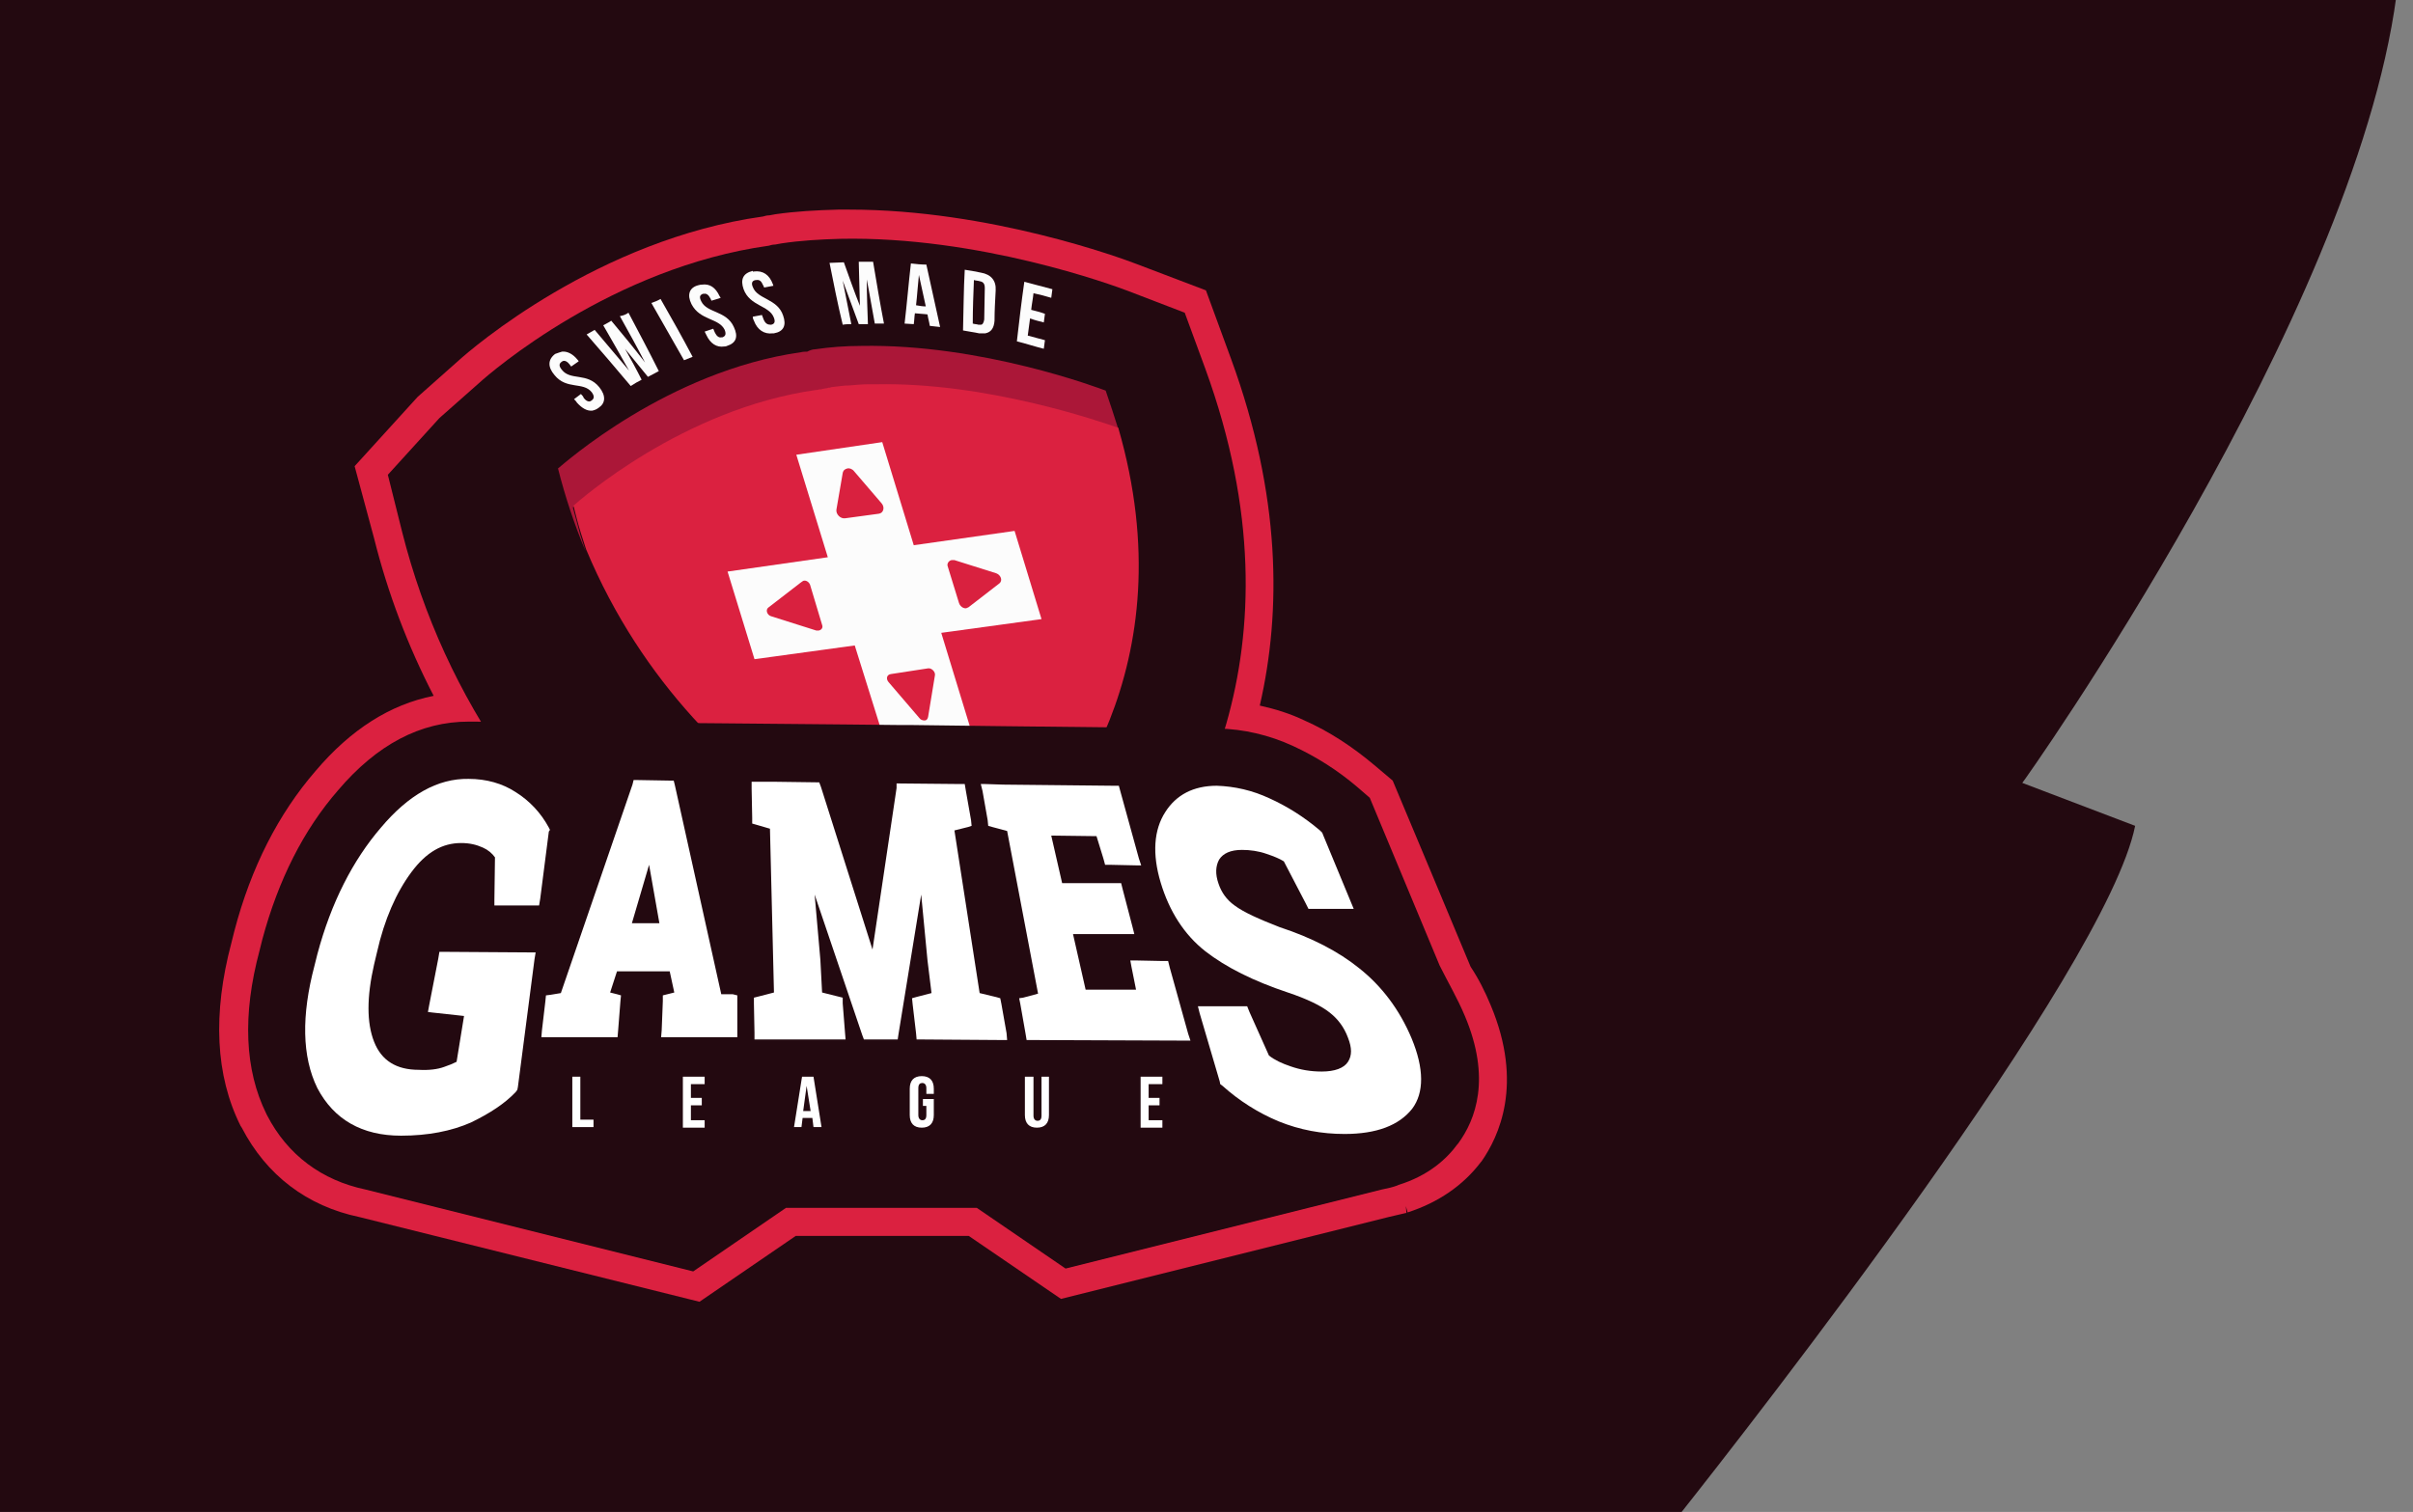 <?xml version="1.0" encoding="utf-8"?>
<!-- Generator: Adobe Illustrator 22.1.0, SVG Export Plug-In . SVG Version: 6.00 Build 0)  -->
<svg version="1.1" id="Calque_1" xmlns="http://www.w3.org/2000/svg" xmlns:xlink="http://www.w3.org/1999/xlink" x="0px" y="0px"
	 viewBox="0 0 421.2 264" style="enable-background:new 0 0 421.2 264;" xml:space="preserve">
<rect x="0" y="0" width="421.2" height="264" fill="#808080" stroke="none"/>
<style type="text/css">
	.st0{fill:#230910;}
	.st1{fill:#DB2140;}
	.st2{enable-background:new    ;}
	.st3{clip-path:url(#SVGID_2_);enable-background:new    ;}
	.st4{fill:#59101F;}
	.st5{clip-path:url(#SVGID_4_);enable-background:new    ;}
	.st6{clip-path:url(#SVGID_6_);enable-background:new    ;}
	.st7{clip-path:url(#SVGID_8_);enable-background:new    ;}
	.st8{clip-path:url(#SVGID_10_);enable-background:new    ;}
	.st9{clip-path:url(#SVGID_12_);enable-background:new    ;}
	.st10{clip-path:url(#SVGID_14_);enable-background:new    ;}
	.st11{clip-path:url(#SVGID_16_);enable-background:new    ;}
	.st12{clip-path:url(#SVGID_18_);enable-background:new    ;}
	.st13{clip-path:url(#SVGID_20_);enable-background:new    ;}
	.st14{clip-path:url(#SVGID_22_);enable-background:new    ;}
	.st15{fill:#AB1738;}
	.st16{fill:#FCFCFC;}
	.st17{fill:#FFFFFF;}
	.st18{fill:#D9213F;}
</style>
<path class="st0" d="M418.3-0.7H205.9H-1.4v0.4v264.6h218.3h76.4c12.5-15.8,74.3-94.8,79.4-120.1l-19.7-7.5
	C353.1,136.7,410.8,55.5,418.3-0.7z"/>
<g>
	<g>
		<path class="st1" d="M260.2,175.5c-1-2.4-2.1-4.6-3.5-6.7l-6.6-15.8l-7-16.7l-3.2-2.7c-3.8-3.2-7.9-5.9-12.2-7.8
			c-2.5-1.2-5.1-2-7.8-2.6c3.8-16.5,3.7-36.7-5-60.5l-4.4-12l-12.1-4.6c-2.6-1-25.6-9.5-50.1-9.5c-0.7,0-1.3,0-2,0
			c-3.8,0.1-7.4,0.3-10.9,0.8c-0.4,0.1-0.7,0.1-1.1,0.2c-0.4,0-0.8,0.1-1.1,0.2c-28.7,4-50.8,23-53.2,25.2l-7.1,6.3l-11,12.1
			L65.3,94c2.4,9.6,5.9,18.8,10.4,27.5c-7.6,1.5-14.5,5.9-20.6,13.1c-6.5,7.5-11.3,16.9-14.2,28l-0.5,2c-3.3,12.4-2.8,23.2,1.6,32
			l0.2,0.3c4.3,8.3,11.4,13.7,20.5,15.6l59.4,14.8l16.8-11.5h30.2l16.1,11l57.2-14.3c1-0.2,2-0.5,3-0.7h0.1l-0.1-1.2l0.3,1.1
			c5.3-1.7,9.7-4.7,12.8-8.8l0.1-0.1C261.6,198.5,266,189.3,260.2,175.5z"/>
		<path class="st0" d="M210.4,64.4l-3.6-9.8l-9.9-3.8c-2.6-1-26-9.6-50.2-9.1c-3.6,0.1-7,0.3-10.3,0.8c-0.4,0.1-0.7,0.1-1.1,0.2
			c-0.4,0-0.8,0.1-1.1,0.2c-27.3,3.8-48.3,21.9-50.6,24L76.7,73l-9,9.9l2.5,10c7.4,29.3,25,54.4,51.1,72.7
			c19,13.3,35.8,18.4,37.7,18.9l8.5,2.4l6.4-4.5c0.5-0.3,3-2.2,6.5-5.5c1.4-1.3,2.9-2.8,4.5-4.6l9-9.9l-0.1,0.1
			C207.6,147.2,228.5,114.1,210.4,64.4z M190.3,166c0.1-0.1,0.1-0.1,0.2-0.2C190.4,165.9,190.3,165.9,190.3,166z M192.6,163.6
			L192.6,163.6L192.6,163.6z M191.4,164.9c0.1-0.1,0.1-0.1,0.2-0.2C191.5,164.7,191.5,164.8,191.4,164.9z"/>
		<g class="st2">
			<g>
				<defs>
					<path id="SVGID_1_" d="M186.2,84.8c-3-1.1-22.8-8-42.3-7.6c0.3-0.3,0.7-0.8,1.1-1.2c0.3-0.4,0.8-0.9,1.1-1.2
						c0.3-0.4,0.8-0.9,1.2-1.3s0.8-0.9,1.2-1.3s0.8-0.9,1.2-1.3c0.3-0.4,0.8-0.9,1.2-1.3c0.3-0.4,0.8-0.9,1.1-1.2
						c0.3-0.3,0.7-0.8,1.1-1.2c19.5-0.4,39.4,6.6,42.3,7.6C192.5,77.8,188.9,81.8,186.2,84.8z"/>
				</defs>
				<clipPath id="SVGID_2_">
					<use xlink:href="#SVGID_1_"  style="overflow:visible;"/>
				</clipPath>
				<g class="st3">
					<path class="st4" d="M195.2,74.8l-9,9.9c-3-1.1-22.8-8-42.3-7.6c-0.5,0-0.9,0-1.4,0c-1,0-2,0.1-3,0.2c-0.1,0-0.2,0-0.3,0
						c-1.1,0.1-2.1,0.2-3.2,0.3c-0.1,0-0.3,0-0.4,0.1l9-9.9c0.1,0,0.3,0,0.4-0.1c1-0.1,2.1-0.3,3.2-0.3c0.1,0,0.2,0,0.3,0
						c1-0.1,2-0.1,3-0.2c0.5,0,0.9,0,1.4,0C172.4,66.8,192.2,73.7,195.2,74.8"/>
				</g>
			</g>
		</g>
		<g class="st2">
			<g>
				<defs>
					<path id="SVGID_3_" d="M143.8,77.1c-0.5,0-0.9,0-1.4,0c3-3.3,6-6.6,9-9.9c0.5,0,0.9,0,1.4,0C149.9,70.5,146.9,73.8,143.8,77.1z
						"/>
				</defs>
				<clipPath id="SVGID_4_">
					<use xlink:href="#SVGID_3_"  style="overflow:visible;"/>
				</clipPath>
				<g class="st5">
					<path class="st4" d="M195.2,74.8l-9,9.9c-3-1.1-22.8-8-42.3-7.6c-0.5,0-0.9,0-1.4,0c-1,0-2,0.1-3,0.2c-0.1,0-0.2,0-0.3,0
						c-1.1,0.1-2.1,0.2-3.2,0.3c-0.1,0-0.3,0-0.4,0.1l9-9.9c0.1,0,0.3,0,0.4-0.1c1-0.1,2.1-0.3,3.2-0.3c0.1,0,0.2,0,0.3,0
						c1-0.1,2-0.1,3-0.2c0.5,0,0.9,0,1.4,0C172.4,66.8,192.2,73.7,195.2,74.8"/>
				</g>
			</g>
		</g>
		<g class="st2">
			<g>
				<defs>
					<path id="SVGID_5_" d="M139.5,77.3c-0.1,0-0.2,0-0.3,0c0.3-0.3,0.7-0.8,1.1-1.2c0.3-0.4,0.8-0.9,1.1-1.2
						c0.3-0.4,0.8-0.9,1.2-1.3c0.4-0.4,0.8-0.9,1.2-1.3s0.8-0.9,1.2-1.3c0.3-0.4,0.8-0.9,1.2-1.3c0.3-0.4,0.8-0.9,1.1-1.2
						c0.3-0.3,0.7-0.8,1.1-1.2c0.1,0,0.2,0,0.3,0c1-0.1,2-0.1,3-0.2c-3,3.3-6,6.6-9,9.9C141.5,77.2,140.5,77.2,139.5,77.3z"/>
				</defs>
				<clipPath id="SVGID_6_">
					<use xlink:href="#SVGID_5_"  style="overflow:visible;"/>
				</clipPath>
				<g class="st6">
					<path class="st4" d="M195.2,74.8l-9,9.9c-3-1.1-22.8-8-42.3-7.6c-0.5,0-0.9,0-1.4,0c-1,0-2,0.1-3,0.2c-0.1,0-0.2,0-0.3,0
						c-1.1,0.1-2.1,0.2-3.2,0.3c-0.1,0-0.3,0-0.4,0.1l9-9.9c0.1,0,0.3,0,0.4-0.1c1-0.1,2.1-0.3,3.2-0.3c0.1,0,0.2,0,0.3,0
						c1-0.1,2-0.1,3-0.2c0.5,0,0.9,0,1.4,0C172.4,66.8,192.2,73.7,195.2,74.8"/>
				</g>
			</g>
		</g>
		<g class="st2">
			<g>
				<defs>
					<path id="SVGID_7_" d="M139.2,77.3c-0.1,0-0.3,0-0.4,0c3-3.3,6-6.6,9-9.9c0.1,0,0.3,0,0.4,0c-1.5,1.7-3,3.3-4.5,5
						c-0.4,0.4-0.8,0.9-1.2,1.3c-0.3,0.4-0.8,0.9-1.2,1.3c-0.3,0.4-0.8,0.9-1.1,1.2C140,76.5,139.7,77.1,139.2,77.3z"/>
				</defs>
				<clipPath id="SVGID_8_">
					<use xlink:href="#SVGID_7_"  style="overflow:visible;"/>
				</clipPath>
				<g class="st7">
					<path class="st4" d="M195.2,74.8l-9,9.9c-3-1.1-22.8-8-42.3-7.6c-0.5,0-0.9,0-1.4,0c-1,0-2,0.1-3,0.2c-0.1,0-0.2,0-0.3,0
						c-1.1,0.1-2.1,0.2-3.2,0.3c-0.1,0-0.3,0-0.4,0.1l9-9.9c0.1,0,0.3,0,0.4-0.1c1-0.1,2.1-0.3,3.2-0.3c0.1,0,0.2,0,0.3,0
						c1-0.1,2-0.1,3-0.2c0.5,0,0.9,0,1.4,0C172.4,66.8,192.2,73.7,195.2,74.8"/>
				</g>
			</g>
		</g>
		<g class="st2">
			<g>
				<defs>
					<path id="SVGID_9_" d="M138.8,77.4c-0.9,0.1-1.9,0.2-2.8,0.3c0.3-0.3,0.7-0.8,1.1-1.2c0.3-0.4,0.8-0.9,1.1-1.2
						c0.3-0.4,0.8-0.9,1.2-1.3c0.4-0.4,0.8-0.9,1.2-1.3s0.8-0.9,1.2-1.3c0.3-0.4,0.8-0.9,1.2-1.3c0.3-0.4,0.8-0.9,1.1-1.2
						c0.3-0.3,0.7-0.8,1.1-1.2c0.9-0.1,1.8-0.2,2.8-0.3c-1.5,1.7-3,3.3-4.5,5c-0.4,0.4-0.8,0.9-1.2,1.3c-0.2,0.2-0.4,0.5-0.6,0.6
						c-0.2,0.2-0.4,0.4-0.6,0.6c-0.3,0.4-0.8,0.9-1.1,1.2C139.6,76.6,139.3,77.2,138.8,77.4z"/>
				</defs>
				<clipPath id="SVGID_10_">
					<use xlink:href="#SVGID_9_"  style="overflow:visible;"/>
				</clipPath>
				<g class="st8">
					<path class="st4" d="M195.2,74.8l-9,9.9c-3-1.1-22.8-8-42.3-7.6c-0.5,0-0.9,0-1.4,0c-1,0-2,0.1-3,0.2c-0.1,0-0.2,0-0.3,0
						c-1.1,0.1-2.1,0.2-3.2,0.3c-0.1,0-0.3,0-0.4,0.1l9-9.9c0.1,0,0.3,0,0.4-0.1c1-0.1,2.1-0.3,3.2-0.3c0.1,0,0.2,0,0.3,0
						c1-0.1,2-0.1,3-0.2c0.5,0,0.9,0,1.4,0C172.4,66.8,192.2,73.7,195.2,74.8"/>
				</g>
			</g>
		</g>
		<g class="st2">
			<g>
				<defs>
					<path id="SVGID_11_" d="M136.1,77.7c-0.1,0-0.3,0-0.4,0.1l9-9.9c0.1,0,0.3,0,0.4-0.1c-1.5,1.7-3,3.3-4.5,5
						c-0.4,0.4-0.8,0.9-1.2,1.3c-0.2,0.2-0.4,0.5-0.6,0.6c-0.7,0.8-1.5,1.6-2.2,2.5C136.4,77.3,136.3,77.6,136.1,77.7z"/>
				</defs>
				<clipPath id="SVGID_12_">
					<use xlink:href="#SVGID_11_"  style="overflow:visible;"/>
				</clipPath>
				<g class="st9">
					<path class="st4" d="M195.2,74.8l-9,9.9c-3-1.1-22.8-8-42.3-7.6c-0.5,0-0.9,0-1.4,0c-1,0-2,0.1-3,0.2c-0.1,0-0.2,0-0.3,0
						c-1.1,0.1-2.1,0.2-3.2,0.3c-0.1,0-0.3,0-0.4,0.1l9-9.9c0.1,0,0.3,0,0.4-0.1c1-0.1,2.1-0.3,3.2-0.3c0.1,0,0.2,0,0.3,0
						c1-0.1,2-0.1,3-0.2c0.5,0,0.9,0,1.4,0C172.4,66.8,192.2,73.7,195.2,74.8"/>
				</g>
			</g>
		</g>
		<g class="st2">
			<g>
				<defs>
					<path id="SVGID_13_" d="M135.6,77.7c3-3.3,6-6.6,9-9.9c0,0,0,0,0.1,0L135.6,77.7C135.7,77.7,135.6,77.7,135.6,77.7z"/>
				</defs>
				<clipPath id="SVGID_14_">
					<use xlink:href="#SVGID_13_"  style="overflow:visible;"/>
				</clipPath>
				<g class="st10">
					<path class="st4" d="M144.7,67.8l-9,9.9c-0.2,0-0.3,0-0.5,0.1c-0.2,0-0.4,0.1-0.6,0.1l9-9.9c0.2,0,0.4-0.1,0.6-0.1
						C144.4,67.8,144.5,67.8,144.7,67.8"/>
				</g>
			</g>
		</g>
		<g class="st2">
			<g>
				<defs>
					<path id="SVGID_15_" d="M135.6,77.7c-0.2,0-0.3,0-0.4,0.1c0.3-0.3,0.7-0.8,1.1-1.2c0.3-0.4,0.8-0.9,1.1-1.2
						c0.3-0.4,0.8-0.9,1.2-1.3c0.4-0.4,0.8-0.9,1.2-1.3s0.8-0.9,1.2-1.3c0.3-0.4,0.8-0.9,1.2-1.3c0.3-0.4,0.8-0.9,1.1-1.2
						c0.3-0.3,0.7-0.8,1.1-1.2c0.1,0,0.2,0,0.4-0.1c-2.7,3-5.5,6-8.2,9c-0.1,0.2-0.3,0.3-0.4,0.5c0,0,0,0-0.1,0.1s-0.1,0.2-0.2,0.2
						C135.7,77.6,135.7,77.7,135.6,77.7C135.7,77.7,135.6,77.7,135.6,77.7z"/>
				</defs>
				<clipPath id="SVGID_16_">
					<use xlink:href="#SVGID_15_"  style="overflow:visible;"/>
				</clipPath>
				<g class="st11">
					<path class="st4" d="M144.7,67.8l-9,9.9c-0.2,0-0.3,0-0.5,0.1c-0.2,0-0.4,0.1-0.6,0.1l9-9.9c0.2,0,0.4-0.1,0.6-0.1
						C144.4,67.8,144.5,67.8,144.7,67.8"/>
				</g>
			</g>
		</g>
		<g class="st2">
			<g>
				<defs>
					<path id="SVGID_17_" d="M135.2,77.8c-0.2,0-0.4,0.1-0.6,0.1l9-9.9c0.2,0,0.4-0.1,0.6-0.1c-1.5,1.7-3,3.3-4.5,5
						c-0.6,0.6-1.2,1.3-1.8,1.9c-0.2,0.2-0.4,0.4-0.6,0.6c-0.3,0.4-0.8,0.9-1.1,1.2C136,77,135.6,77.6,135.2,77.8z"/>
				</defs>
				<clipPath id="SVGID_18_">
					<use xlink:href="#SVGID_17_"  style="overflow:visible;"/>
				</clipPath>
				<g class="st12">
					<path class="st4" d="M144.7,67.8l-9,9.9c-0.2,0-0.3,0-0.5,0.1c-0.2,0-0.4,0.1-0.6,0.1l9-9.9c0.2,0,0.4-0.1,0.6-0.1
						C144.4,67.8,144.5,67.8,144.7,67.8"/>
				</g>
			</g>
		</g>
		<g class="st2">
			<g>
				<defs>
					<path id="SVGID_19_" d="M134.6,77.9c-0.2,0-0.4,0-0.6,0.1c0.3-0.3,0.7-0.8,1.1-1.2c0.3-0.4,0.8-0.9,1.1-1.2
						c0.3-0.4,0.8-0.9,1.2-1.3s0.8-0.9,1.2-1.3c0.4-0.4,0.8-0.9,1.2-1.3c0.3-0.4,0.8-0.9,1.2-1.3c0.3-0.4,0.8-0.9,1.1-1.2
						c0.3-0.3,0.7-0.8,1.1-1.2c0.2,0,0.4,0,0.6-0.1C140.9,70.9,138.2,76,134.6,77.9z"/>
				</defs>
				<clipPath id="SVGID_20_">
					<use xlink:href="#SVGID_19_"  style="overflow:visible;"/>
				</clipPath>
				<g class="st13">
					<path class="st4" d="M143.6,68l-9,9.9c-0.2,0-0.4,0-0.6,0.1c-0.2,0-0.4,0-0.5,0.1C110.1,81.4,92,97.5,91.1,98.4l9-9.9
						c1-0.8,19-16.9,42.4-20.3c0.2,0,0.4,0,0.5-0.1C143.2,68,143.4,68,143.6,68"/>
				</g>
			</g>
		</g>
		<g class="st2">
			<g>
				<defs>
					<path id="SVGID_21_" d="M133.5,78L133.5,78c3-3.3,6-6.6,9-9.9l0,0c0.2,0,0.4,0,0.5-0.1c-3,3.3-6,6.6-9,9.9
						C133.8,78,133.6,78,133.5,78z"/>
				</defs>
				<clipPath id="SVGID_22_">
					<use xlink:href="#SVGID_21_"  style="overflow:visible;"/>
				</clipPath>
				<g class="st14">
					<path class="st4" d="M143.6,68l-9,9.9c-0.2,0-0.4,0-0.6,0.1c-0.2,0-0.4,0-0.5,0.1C110.1,81.4,92,97.5,91.1,98.4l9-9.9
						c1-0.8,19-16.9,42.4-20.3c0.2,0,0.4,0,0.5-0.1C143.2,68,143.4,68,143.6,68"/>
				</g>
			</g>
		</g>
		<g>
			<path class="st15" d="M142.2,61c2.7-0.4,5.4-0.6,8.1-0.6c21.1-0.4,41.6,7.4,42.7,7.8c0.8,2.3,1.5,4.5,2.2,6.7
				c-3-1.1-22.8-8-42.3-7.6c-0.5,0-0.9,0-1.4,0c-1,0-2,0.1-3,0.2c-0.1,0-0.2,0-0.3,0c-1.1,0.1-2.1,0.2-3.2,0.3c-0.1,0-0.3,0-0.4,0.1
				c-0.2,0-0.3,0-0.5,0.1c-0.2,0-0.4,0.1-0.6,0.1s-0.4,0-0.6,0.1c-0.2,0-0.4,0-0.5,0.1C119,71.6,100.9,87.7,100,88.6
				c0.4,1.6,0.9,3.2,1.3,4.8c0.3,0.9,0.6,1.9,0.9,2.8c-1.9-4.5-3.5-9.3-4.8-14.4c1-0.8,19.1-17,42.4-20.3c0.4-0.1,0.8-0.1,1.1-0.1
				C141.5,61.1,141.9,61,142.2,61z"/>
		</g>
		<g>
			<path class="st1" d="M142.4,68.1c0.3,0,0.5-0.1,0.6-0.1c0.2,0,0.4,0,0.6-0.1c0.2,0,0.4-0.1,0.6-0.1c0.1,0,0.2,0,0.4-0.1
				c0.2,0,0.3,0,0.5-0.1c1-0.1,2.1-0.3,3.2-0.3c1.2-0.1,2.2-0.2,3.2-0.2c0.5,0,0.9,0,1.4,0c19.5-0.4,39.4,6.6,42.3,7.6
				c12.1,41.8-9.6,68.4-19.8,78.1c-2.9,2.8-4.8,4.1-4.9,4.2c-2.4-0.7-48.5-13.9-68.2-61.1c-0.3-0.9-0.6-1.9-0.9-2.8
				c-0.5-1.6-0.9-3.2-1.3-4.8C101,87.5,119.1,71.4,142.4,68.1z"/>
		</g>
		<g>
			<g>
				<path class="st16" d="M98.1,61.4c0.9-0.1,1.9,0.4,2.7,1.4c0.1,0.1,0.2,0.2,0.2,0.3c-0.4,0.3-0.9,0.6-1.3,0.9
					c-0.1-0.1-0.2-0.3-0.3-0.4c-0.4-0.5-0.7-0.6-1-0.6c-0.1,0-0.3,0.1-0.4,0.2c-0.4,0.3-0.5,0.7,0.1,1.4c1.5,1.9,4.4,0.4,6.5,3
					c1.2,1.5,1.1,2.8-0.1,3.6c-0.4,0.3-0.7,0.4-1.1,0.5c-0.9,0.1-1.8-0.4-2.7-1.4c-0.1-0.2-0.3-0.4-0.5-0.6c0.4-0.3,0.8-0.6,1.2-0.9
					c0.2,0.2,0.4,0.4,0.5,0.7c0.4,0.5,0.7,0.6,1,0.6c0.1,0,0.3-0.1,0.4-0.2c0.4-0.3,0.5-0.7,0-1.4c-1.5-1.9-4.4-0.4-6.5-3
					c-1.2-1.4-1.2-2.7,0.1-3.7C97.4,61.6,97.8,61.5,98.1,61.4z"/>
			</g>
			<g>
				<path class="st16" d="M109.7,54.6c1.8,3.4,3.6,6.8,5.3,10.2c-0.6,0.3-1.3,0.7-1.9,1c-1.3-1.6-2.6-3.2-4-4.9c1,1.8,2,3.6,2.9,5.4
					c-0.6,0.3-1.3,0.7-1.9,1.1c-2.5-3-5.1-6-7.7-9c0.5-0.3,0.9-0.5,1.4-0.8c2,2.4,4,4.7,6,7.1c-1.5-2.7-3-5.3-4.5-7.9
					c0.5-0.3,1-0.5,1.4-0.8c2,2.4,4,4.8,5.9,7.3c-1.4-2.7-2.9-5.4-4.4-8.1C108.8,55.1,109.3,54.9,109.7,54.6z"/>
			</g>
			<g>
				<path class="st16" d="M115.3,52.2c1.9,3.3,3.8,6.7,5.6,10.1c-0.5,0.2-1,0.4-1.5,0.6c-1.9-3.3-3.8-6.7-5.7-10
					C114.3,52.7,114.8,52.5,115.3,52.2z"/>
			</g>
			<g>
				<path class="st16" d="M131.6,47.4c1.6-0.2,2.7,0.6,3.3,2.2c0,0.1,0.1,0.2,0.1,0.3c-0.5,0.1-1.1,0.2-1.6,0.3
					c-0.1-0.1-0.1-0.3-0.2-0.4c-0.3-0.7-0.6-1-1.2-0.9c0,0,0,0-0.1,0c-0.6,0.1-0.8,0.5-0.5,1.2c0.8,2.2,4.3,2,5.3,5
					c0.6,1.7,0.1,2.8-1.6,3.1c-0.1,0-0.1,0-0.2,0c-1.5,0.2-2.7-0.6-3.3-2.2c-0.1-0.2-0.2-0.4-0.2-0.7c0.5-0.1,1.1-0.2,1.6-0.3
					c0.1,0.3,0.2,0.5,0.3,0.8c0.3,0.7,0.7,0.9,1.2,0.9c0,0,0,0,0.1,0c0.5-0.1,0.8-0.4,0.5-1.2c-0.8-2.2-4.2-2-5.3-5
					c-0.6-1.7-0.1-2.8,1.6-3.2C131.5,47.5,131.5,47.5,131.6,47.4z"/>
			</g>
			<g>
				<path class="st16" d="M122.5,49.7c1.4-0.2,2.4,0.5,3.1,2c0.1,0.1,0.1,0.2,0.2,0.3c-0.5,0.2-1,0.3-1.6,0.5
					c-0.1-0.1-0.1-0.3-0.2-0.4c-0.3-0.6-0.7-0.9-1.1-0.8c-0.1,0-0.1,0-0.2,0c-0.5,0.2-0.7,0.5-0.3,1.3c1,2.1,4.4,1.6,5.7,4.5
					c0.8,1.7,0.4,2.8-1.2,3.3c-0.2,0.1-0.4,0.1-0.5,0.1c-1.3,0.2-2.4-0.5-3.1-2c-0.1-0.2-0.2-0.4-0.3-0.6c0.5-0.2,1-0.3,1.5-0.5
					c0.1,0.2,0.2,0.5,0.3,0.7c0.3,0.6,0.7,0.9,1.1,0.8c0.1,0,0.1,0,0.2,0c0.5-0.2,0.7-0.5,0.4-1.3c-1-2.1-4.3-1.6-5.8-4.5
					c-0.8-1.6-0.4-2.9,1.2-3.3C122.2,49.7,122.4,49.7,122.5,49.7z"/>
			</g>
			<g>
				<path class="st16" d="M178.8,49.2c1.6,0.4,3.3,0.9,4.9,1.3c-0.1,0.5-0.1,1-0.2,1.5c-1-0.3-2.1-0.6-3.1-0.8
					c-0.1,1-0.3,1.9-0.4,2.9c0.8,0.2,1.6,0.4,2.4,0.7c-0.1,0.5-0.1,1-0.2,1.5c-0.8-0.2-1.6-0.4-2.4-0.7c-0.1,1-0.3,2-0.4,3
					c1,0.3,2,0.5,3,0.8c-0.1,0.5-0.1,1-0.2,1.5c-1.6-0.4-3.1-0.9-4.7-1.3C177.9,56.1,178.3,52.7,178.8,49.2z"/>
			</g>
			<g class="st2">
				<g>
					<path class="st16" d="M171.2,47.6c1.8,0.3,2.7,1.4,2.6,3.1c-0.1,1.8-0.2,3.6-0.2,5.3c-0.1,1.3-0.6,2-1.6,2.2
						c-0.3,0-0.7,0-1.1,0c-0.9-0.2-1.8-0.3-2.8-0.5c0.1-3.5,0.1-7.1,0.3-10.6C169.2,47.2,170.2,47.4,171.2,47.6z M171.9,50.3
						c0-0.8-0.3-1.1-0.9-1.2c-0.3-0.1-0.7-0.1-1-0.2c-0.1,2.5-0.2,5-0.2,7.6c0.3,0.1,0.7,0.1,1,0.2c0.1,0,0.3,0,0.4,0
						c0.3,0,0.5-0.3,0.6-0.9C171.8,54,171.9,52.1,171.9,50.3"/>
				</g>
				<g>
					<path class="st16" d="M159,46c0.9,0.1,1.8,0.2,2.7,0.2c0.8,3.6,1.6,7.3,2.4,10.9c-0.6-0.1-1.2-0.1-1.8-0.2
						c-0.1-0.7-0.3-1.3-0.4-2c-0.7-0.1-1.4-0.1-2.2-0.2c-0.1,0.6-0.1,1.3-0.2,1.9c-0.5,0-1.1-0.1-1.6-0.1
						C158.3,53.1,158.6,49.5,159,46z M161.6,53.5c-0.4-1.8-0.8-3.7-1.2-5.5c-0.2,1.8-0.3,3.6-0.5,5.3
						C160.5,53.4,161,53.5,161.6,53.5"/>
				</g>
				<g>
					<path class="st16" d="M144.8,45.9c0.8,0,1.7-0.1,2.5-0.1c0.9,2.5,1.8,5.1,2.8,7.6c-0.1-2.6-0.1-5.1-0.2-7.7c0.8,0,1.7,0,2.5,0
						c0.6,3.6,1.2,7.2,1.9,10.8c-0.5,0-1.1,0-1.6,0c-0.5-2.6-0.9-5.2-1.4-7.7c0,2.6,0.1,5.2,0.2,7.8c-0.5,0-1.1,0-1.6,0
						c-0.9-2.5-1.9-5.1-2.8-7.6c0.5,2.5,1,5.1,1.5,7.6c-0.5,0-1,0-1.5,0.1C146.2,53,145.5,49.4,144.8,45.9z"/>
				</g>
			</g>
		</g>
		<g>
			<polygon class="st16" points="154,77.2 159.5,95.2 177.1,92.7 181.8,108.1 164.3,110.5 169.8,128.5 154.8,130.6 149.2,112.7 
				131.7,115.1 127,99.8 144.5,97.3 139,79.4 			"/>
		</g>
		<path class="st0" d="M239.1,139.3l-2.2-1.9c-3.4-2.9-7.2-5.3-11.1-7.1c-4.3-2-8.8-3-13.2-3.1h-0.2l-9.4-0.1l-27.7-0.3l-15.9-0.2
			l0,0h-2l-9.6-0.1l0,0l-21.6-0.2l0,0l-22.7-0.2L82.1,126h-0.3c-8.4,0-16,4-22.8,12c-6,6.9-10.4,15.6-13.2,26l-0.5,2
			c-3,11.2-2.6,20.8,1.2,28.5l0.1,0.2c3.6,7,9.6,11.4,17.2,13L121,222l16.2-11.1h33.3l15.5,10.6l55.2-13.8c1-0.2,1.9-0.4,2.7-0.7
			l0.2-0.1l0,0c5.2-1.6,8.4-4.5,10.3-7.1l0.1-0.1c3.1-4.2,5.8-11.4,1.2-22.3c-1.3-3.1-2.9-5.8-4.4-8.8L239.1,139.3z M216.4,204
			L216.4,204L216.4,204L216.4,204z"/>
		<path class="st17" d="M96,144.9l-0.2-0.4c-1.4-2.6-3.4-4.7-5.8-6.2c-2.3-1.5-5.1-2.3-8.2-2.3c-5.4-0.1-10.5,2.8-15.3,8.5
			c-4.9,5.7-8.7,13.1-11.1,22.1l-0.5,2c-2.3,8.7-2.2,15.9,0.5,21.4c2.9,5.5,7.8,8.3,14.6,8.3c4.7,0,8.8-0.8,12.2-2.3
			c3.3-1.6,5.9-3.3,7.8-5.3l0.3-0.4l0.1-0.5l2.9-22.3l0.2-1.2h-0.9l-15-0.1h-0.9l-0.2,1.2l-1.6,8.2l-0.2,1.1l0.8,0.1l5.5,0.6l-1.3,8
			c-0.6,0.3-1.3,0.6-2.2,0.9c-1.1,0.4-2.6,0.6-4.4,0.5c-3.9,0-6.5-1.6-7.8-4.9c-1.3-3.3-1.3-7.8,0-13.5l0.5-2.1
			c1.3-5.8,3.4-10.5,6-14s5.4-5.1,8.7-5.1c1.5,0,2.7,0.3,3.8,0.8c0.9,0.4,1.6,1,2.1,1.7l-0.1,7.4v1H87h6.2h0.9l0.2-1.2l1.5-11.7
			L96,144.9z"/>
		<path class="st17" d="M125.9,173.6l-8.1-36.5l-0.2-0.8H117l-5.8-0.1h-0.6l-0.2,0.8l-12.5,36.4l-1.8,0.3l-0.8,0.1l-0.1,1l-0.6,5.1
			l-0.1,1.2h0.9h11.5h0.9l0.1-1.2l0.4-5.1l0.1-1l-0.7-0.2l-1.2-0.3l1.2-3.7h9.2l0.8,3.7l-1.2,0.3l-0.8,0.2v1l-0.2,5.1l-0.1,1.2h0.9
			h11.5h0.9v-1.2v-5.1v-1l-0.8-0.2H125.9z M115.1,161.2h-4.8l3-10.2L115.1,161.2z"/>
		<polygon class="st17" points="174.8,175.3 174.6,174.3 173.9,174.1 171,173.4 166.6,145 169,144.4 169.6,144.2 169.5,143.2 
			168.6,138.1 168.4,136.9 167.6,136.9 157.1,136.8 156.5,136.8 156.5,137.6 152.3,165.8 143.3,137.4 143,136.6 142.5,136.6 
			135,136.5 132,136.5 131.2,136.5 131.2,137.7 131.3,142.8 131.3,143.8 132,144 134.4,144.7 135.1,173.3 132.4,174 131.6,174.2 
			131.6,175.2 131.7,180.3 131.7,181.5 132.6,181.5 146.6,181.5 147.6,181.5 147.5,180.3 147.1,175.2 147.1,174.2 146.3,174 
			143.5,173.3 143.2,167.6 143.2,167.6 143.2,167.6 142.2,156.2 150.5,180.7 150.8,181.5 151.5,181.5 156,181.5 156.7,181.5 
			156.8,180.8 160.8,156.2 161.9,167.7 161.9,167.7 161.9,167.7 162.6,173.4 159.9,174.1 159.2,174.3 159.3,175.3 159.9,180.4 
			160,181.5 160.9,181.5 174.9,181.6 175.8,181.6 175.7,180.4 		"/>
		<polygon class="st17" points="204.2,169 203.9,167.8 203,167.8 198.1,167.7 197.3,167.7 197.5,168.8 198.3,172.8 189.5,172.8 
			187.3,163.1 197.1,163.1 198,163.1 197.7,161.9 196,155.4 195.7,154.2 194.8,154.2 185.4,154.2 183.5,145.9 191.4,146 
			192.6,149.9 192.9,151 193.7,151 198.3,151.1 199.2,151.1 198.8,149.9 195.6,138.3 195.3,137.2 194.5,137.2 175.1,137 172,136.9 
			171.2,136.9 171.5,138.1 172.4,143.2 172.5,144.2 173.2,144.4 175.8,145.1 181.2,173.5 178.6,174.2 177.9,174.3 178.1,175.3 
			179,180.4 179.2,181.6 180.2,181.6 206.8,181.7 207.8,181.7 207.4,180.5 		"/>
		<path class="st17" d="M246.4,181.3c-2.1-5-5.2-9.1-9.1-12.2c-3.7-3-8.4-5.4-13.9-7.2c-3.6-1.4-6.3-2.6-7.9-3.8
			c-1.4-1-2.3-2.3-2.8-3.8c-0.6-1.7-0.5-3.1,0.1-4.2c0.7-1.1,2-1.7,4-1.7c1.4,0,2.9,0.2,4.3,0.7c1.2,0.4,2.2,0.8,3,1.3l3.8,7.3
			l0.5,1h0.7h6.3h0.9l-0.5-1.2l-4.8-11.6l-0.2-0.5l-0.4-0.4c-2.7-2.3-5.7-4.2-8.8-5.6c-3-1.4-6.1-2.1-9.2-2.2l0,0l0,0
			c-4.1,0-7.1,1.6-9,4.6c-2,3.1-2.3,7.3-0.8,12.3s4.1,9.1,7.8,12c3.6,2.8,8.4,5.2,14.4,7.2c3.3,1.1,5.8,2.3,7.3,3.5
			c1.4,1.1,2.5,2.5,3.2,4.4c0.7,1.8,0.7,3.1,0,4.2c-0.7,1.1-2.3,1.7-4.6,1.7c-1.9,0-3.7-0.3-5.4-0.9c-1.5-0.5-2.8-1.1-3.8-1.9
			l-3.4-7.6l-0.4-1h-0.8H210h-0.9l0.3,1.2l3.5,11.9l0.1,0.5l0.4,0.3c2.9,2.6,6.2,4.7,9.8,6.2c3.7,1.5,7.5,2.2,11.5,2.2
			c5.6,0,9.5-1.5,11.8-4.4C248.6,190.8,248.6,186.6,246.4,181.3z"/>
		<g>
			<path class="st17" d="M99.9,188h1.4v7.5h2.3v1.3h-3.7V188z"/>
			<path class="st17" d="M120.6,191.7h1.9v1.3h-1.9v2.6h2.4v1.3h-3.8V188h3.8v1.3h-2.4V191.7z"/>
			<path class="st17" d="M143.4,196.8H142l-0.2-1.6h-1.7l-0.2,1.6h-1.3l1.4-8.8h2L143.4,196.8z M140.2,194h1.3l-0.7-4.4L140.2,194z"
				/>
			<path class="st17" d="M161.1,191.9h1.9v2.8c0,1.4-0.7,2.2-2.1,2.2s-2.1-0.8-2.1-2.2v-4.6c0-1.4,0.7-2.2,2.1-2.2s2.1,0.8,2.1,2.2
				v0.9h-1.3v-1c0-0.6-0.3-0.9-0.7-0.9s-0.7,0.2-0.7,0.9v4.7c0,0.6,0.3,0.9,0.7,0.9s0.7-0.2,0.7-0.9v-1.6h-0.6L161.1,191.9
				L161.1,191.9z"/>
			<path class="st17" d="M180.4,188v6.8c0,0.6,0.3,0.9,0.7,0.9s0.7-0.2,0.7-0.9V188h1.3v6.7c0,1.4-0.7,2.2-2.1,2.2s-2.1-0.8-2.1-2.2
				V188H180.4z"/>
			<path class="st17" d="M200.5,191.7h1.9v1.3h-1.9v2.6h2.4v1.3h-3.8V188h3.8v1.3h-2.4V191.7z"/>
		</g>
		<g>
			<g>
				<g>
					<path class="st18" d="M147.9,81.8c0.4-0.1,0.9,0.1,1.2,0.5l4.8,5.6c0.6,0.7,0.3,1.7-0.5,1.8l-5.9,0.8c-0.8,0.1-1.6-0.7-1.5-1.5
						l1.1-6.4C147.2,82.1,147.5,81.9,147.9,81.8z"/>
				</g>
			</g>
		</g>
		<g>
			<g>
				<g>
					<path class="st18" d="M166.1,97.8c0.1,0,0.3,0,0.5,0l7.3,2.3c0.8,0.3,1.2,1.3,0.5,1.8l-5.3,4.1c-0.1,0.1-0.3,0.1-0.4,0.2
						c-0.5,0.1-1.1-0.3-1.3-0.9l-2-6.5C165.3,98.4,165.6,97.9,166.1,97.8z"/>
				</g>
			</g>
		</g>
		<g>
			<g>
				<g>
					<path class="st18" d="M162,116.7c0.6-0.1,1.3,0.6,1.2,1.2l-1.2,7.3c-0.1,0.4-0.3,0.6-0.6,0.6s-0.7-0.1-0.9-0.4l-5.4-6.3
						c-0.5-0.6-0.3-1.3,0.4-1.4L162,116.7z"/>
				</g>
			</g>
		</g>
		<g>
			<g>
				<g>
					<path class="st18" d="M140.3,101.4c0.4-0.1,0.9,0.2,1.1,0.7l2.1,7c0.2,0.5-0.1,0.9-0.6,1c-0.1,0-0.3,0-0.4,0l-7.9-2.5
						c-0.7-0.2-1-1.1-0.5-1.5l5.7-4.4C140.1,101.5,140.2,101.4,140.3,101.4z"/>
				</g>
			</g>
		</g>
	</g>
</g>
</svg>
